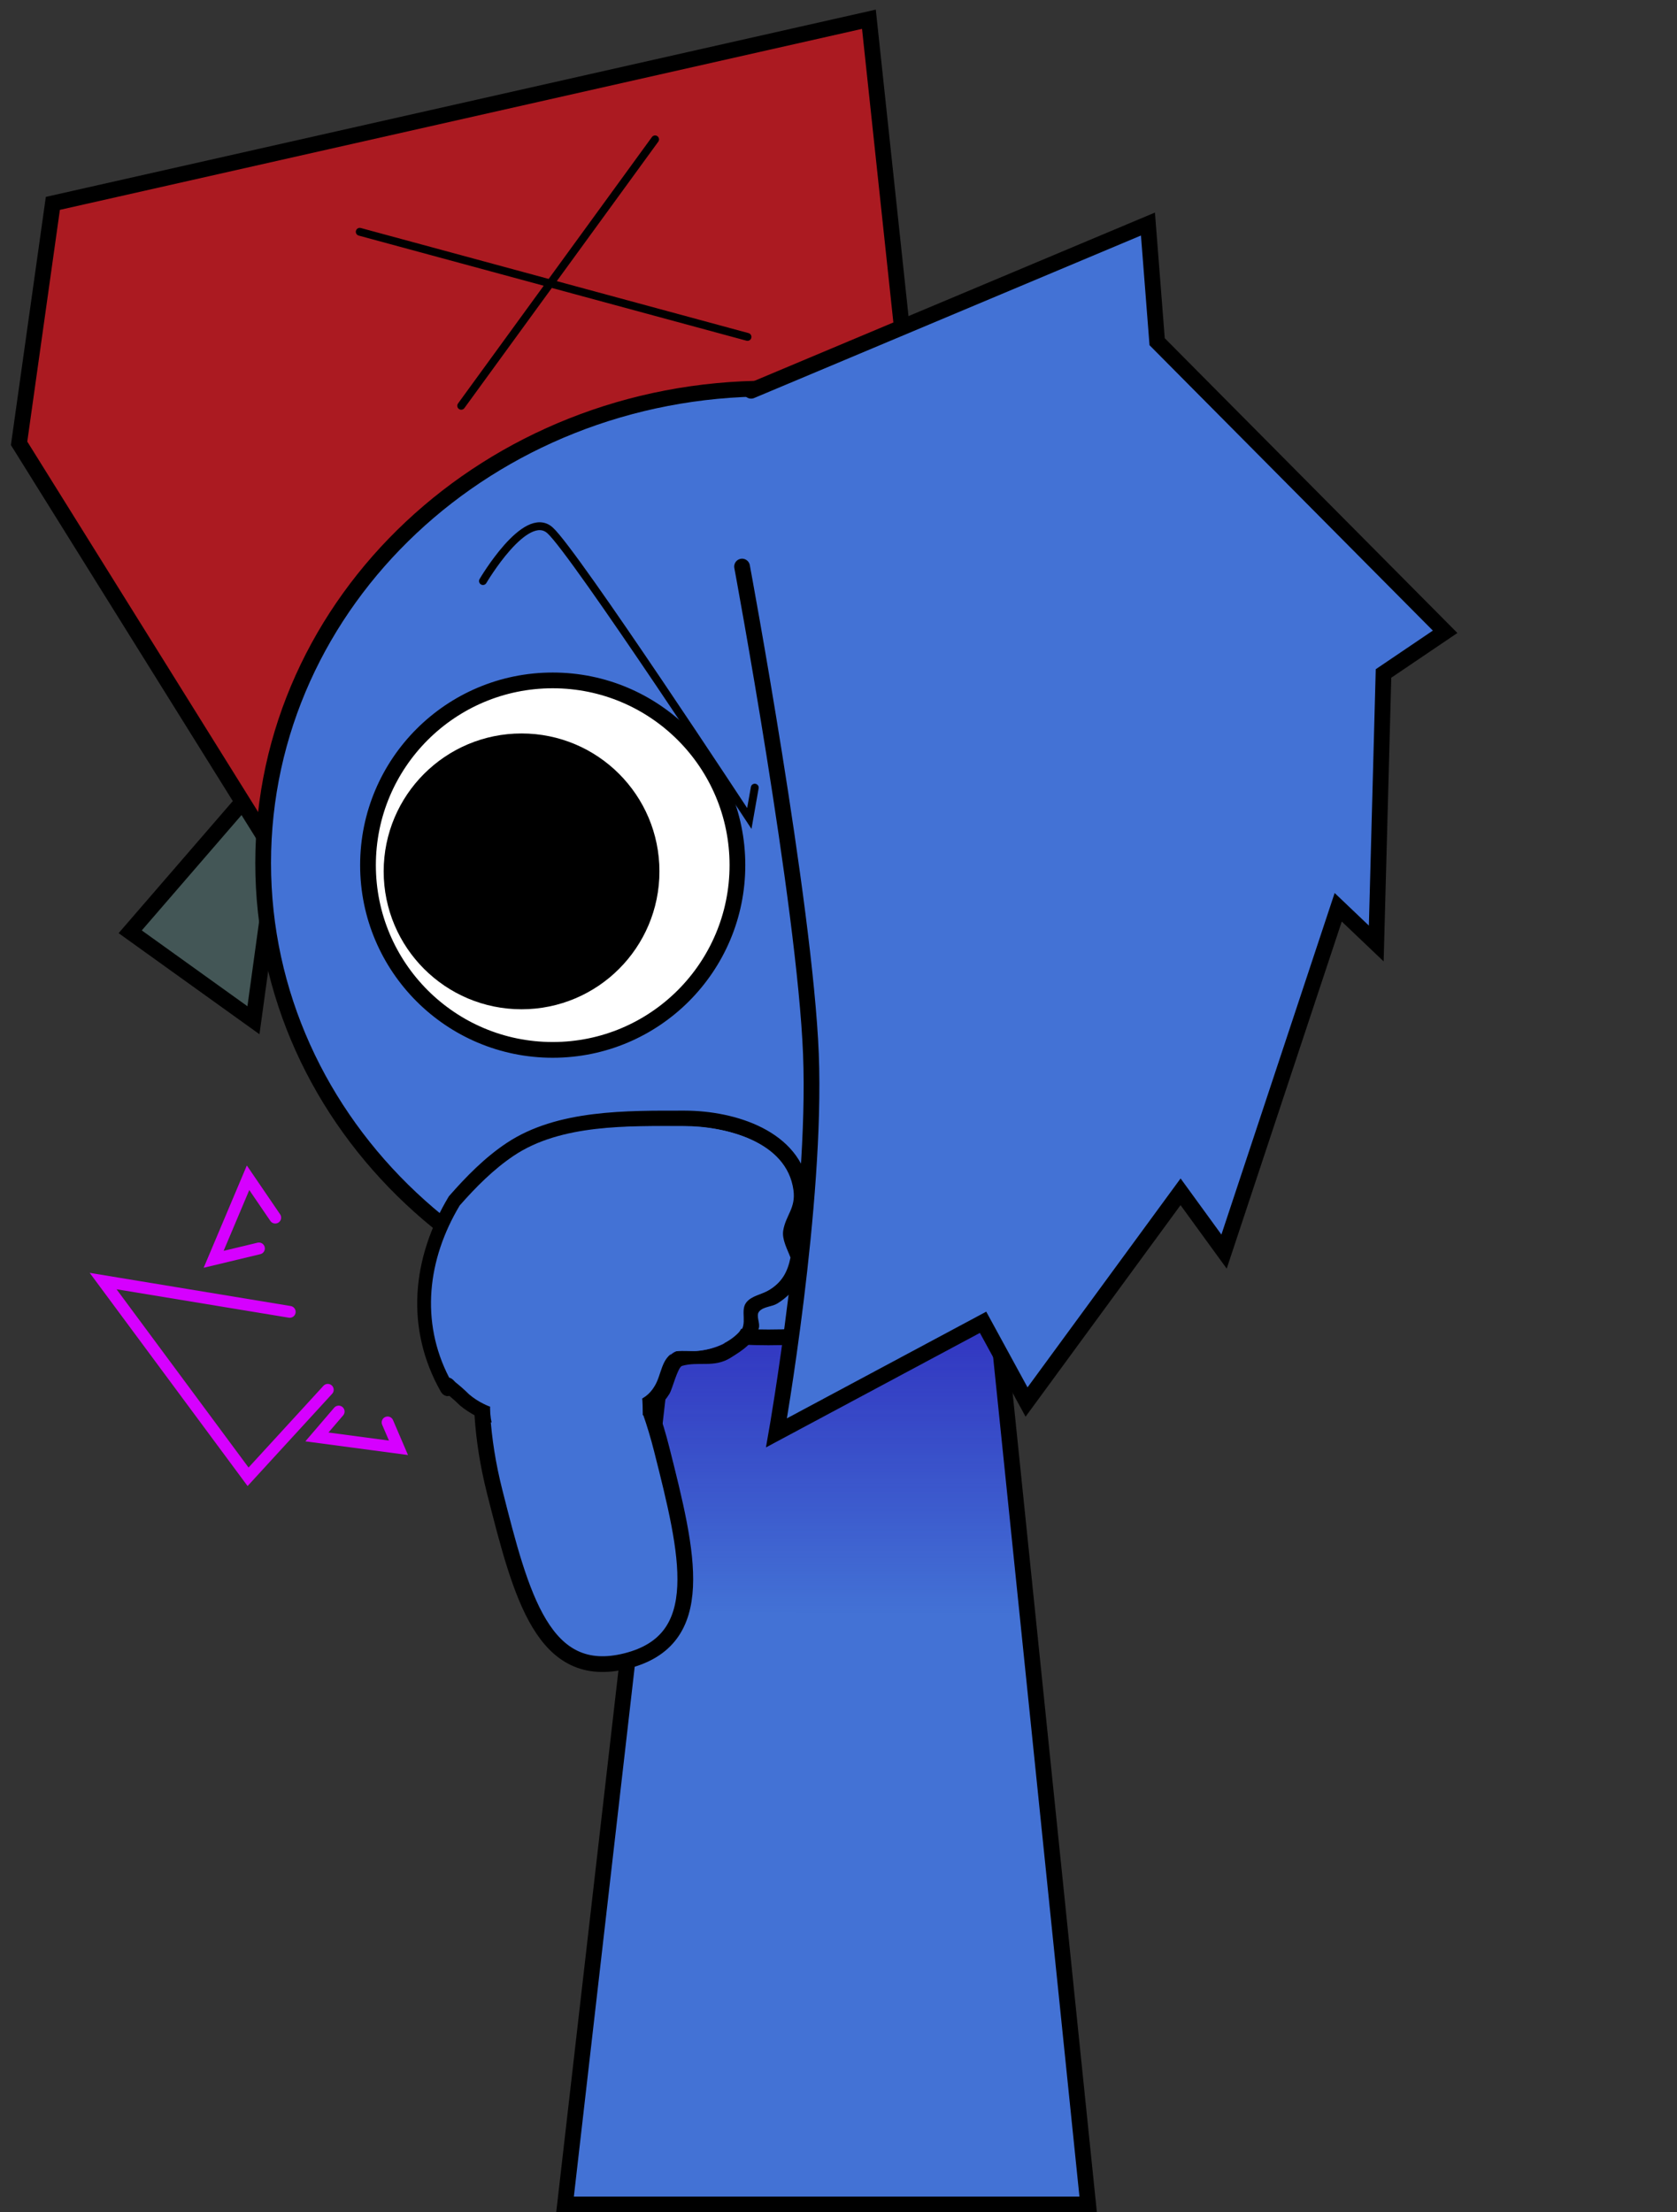<svg version="1.1" xmlns="http://www.w3.org/2000/svg" xmlns:xlink="http://www.w3.org/1999/xlink" width="213.182" height="281.185" viewBox="0,0,213.182,281.185"><rect x="0" y="0" width="213.182" height="281.185" fill="#333333" stroke="none"/><defs><linearGradient x1="320.087" y1="187.072" x2="320.087" y2="244.232" gradientUnits="userSpaceOnUse" id="color-1"><stop offset="0" stop-color="#2713b5"/><stop offset="1" stop-color="#2713b5" stop-opacity="0"/></linearGradient></defs><g transform="translate(-214.524,-38.888)"><g stroke-miterlimit="10"><path d="M308.252,219.485c0,6.605 -4.685,11.959 -10.464,11.959c-5.779,0 -10.464,-5.354 -10.464,-11.959c0,-6.605 4.685,-11.959 10.464,-11.959c5.779,0 10.464,5.354 10.464,11.959z" fill="#4372d5" stroke="#000000" stroke-width="2" stroke-linecap="butt"/><g stroke="#000000" stroke-linecap="butt"><path d="M286.352,319.072l15.143,-131.842l37.783,-0.158l13.574,132z" fill="#4372d5" stroke-width="0"/><path d="M295.019,243.611l6.476,-56.381l37.783,-0.158l5.878,57.16z" fill="url(#color-1)" stroke-width="0"/><path d="M286.352,319.072l15.143,-131.842l37.783,-0.158l13.574,132z" fill="none" stroke-width="2"/></g><path d="M214.524,306.613v-267.725h213.182v267.725z" fill="none" stroke="none" stroke-width="0" stroke-linecap="butt"/><path d="" fill="none" stroke="#000000" stroke-width="2" stroke-linecap="round"/><g stroke="#000000"><path d="M246.743,168.561l-15.669,-11.243l20.477,-23.682z" fill="#435656" stroke-width="2" stroke-linecap="round"/><path d="M250.12,148.443l-33.169,-53.209l4.292,-30.496l103.738,-23.404l8.753,82.001z" fill="#ab1a21" stroke-width="2" stroke-linecap="round"/><path d="M247.976,148.572c0,-33.302 28.76,-60.298 64.237,-60.298c35.477,0 64.237,26.996 64.237,60.298c0,33.302 -28.76,60.298 -64.237,60.298c-35.477,0 -64.237,-26.996 -64.237,-60.298z" fill="#4372d5" stroke-width="2" stroke-linecap="butt"/><path d="M261.304,148.848c0,-12.968 10.513,-23.481 23.481,-23.481c12.968,0 23.481,10.513 23.481,23.481c0,12.968 -10.513,23.481 -23.481,23.481c-12.968,0 -23.481,-10.513 -23.481,-23.481z" fill="#ffffff" stroke-width="2" stroke-linecap="butt"/><path d="M265.797,149.638c0,-8.3 6.728,-15.028 15.028,-15.028c8.3,0 15.028,6.728 15.028,15.028c0,8.3 -6.728,15.028 -15.028,15.028c-8.3,0 -15.028,-6.728 -15.028,-15.028z" fill="#000000" stroke-width="5" stroke-linecap="butt"/><path d="M310.008,88.554l50.445,-21.191l1.168,14.957l36.608,36.869l-7.832,5.298l-0.921,34.321l-4.837,-4.607l-14.511,43.765l-5.528,-7.601l-19.579,26.72l-5.528,-10.135l-26.259,14.051c0,0 5.131,-29.151 4.376,-48.141c-0.755,-18.99 -8.753,-61.962 -8.753,-61.962" fill="#4372d5" stroke-width="2" stroke-linecap="round"/><path d="M275.918,112.74c0,0 5.409,-9.225 8.523,-6.45c3.114,2.775 25.338,36.624 25.338,36.624l0.691,-3.916" fill="none" stroke-width="1" stroke-linecap="round"/><path d="M311.16,202.342c0,0 -16.864,-2.022 -22.145,-3.822c-4.81,-1.64 -8.26,-6.543 -8.26,-6.543" fill="none" stroke-width="1.5" stroke-linecap="round"/><path d="M309.548,81.709l-49.293,-13.36" fill="none" stroke-width="1" stroke-linecap="round"/><path d="M297.8,56.602l-24.646,33.86" fill="none" stroke-width="1" stroke-linecap="round"/></g><g stroke-linecap="butt"><path d="M298.636,223.074c3.384,13.382 6.062,24.247 -4.49,26.916c-10.552,2.669 -13.362,-8.163 -16.746,-21.545c-3.384,-13.382 -1.374,-25.433 4.49,-26.916c5.864,-1.483 13.362,8.163 16.746,21.545z" fill="#4372d5" stroke="#000000" stroke-width="2"/><g stroke="none" stroke-width="0.5"><path d="M271.649,216.305c-0.683,0.175 -1.066,-0.496 -1.066,-0.496c-4.602,-8.091 -3.694,-17.055 0.996,-24.862c2.177,-2.496 4.581,-4.946 7.357,-6.789c6.437,-4.273 15.273,-4.107 22.657,-4.107c6.326,0.01 14.689,2.532 15.783,9.864c0.359,2.407 -0.894,3.713 -1.321,5.738c-0.124,0.588 0.809,2.463 0.951,2.918c-0.388,2.622 -1.333,4.543 -3.654,5.984c-0.715,0.444 -1.756,0.38 -2.312,1.01c-0.481,0.546 0.173,1.495 -0.068,2.182c-0.662,1.89 -1.984,2.724 -3.598,3.727c-2.083,1.293 -4.075,0.417 -6.147,1.018c-0.548,0.159 -1.237,2.939 -1.585,3.522c-1.755,2.853 -4.213,3.003 -7.189,3.643c-6.036,1.3 -14.369,2.027 -19.43,-2.109c-0.437,-0.437 -0.897,-0.851 -1.374,-1.244zM271.846,213.948c0.297,0.08 0.499,0.282 0.499,0.282l0.292,0.301c0.603,0.484 1.188,0.994 1.735,1.54c4.356,3.729 12.431,2.746 17.639,1.635c2.327,-0.496 4.585,-0.425 5.916,-2.722c0.885,-1.465 0.787,-3.517 2.534,-4.341c0.358,-0.169 2.175,-0.03 2.746,-0.074c1.899,-0.146 3.959,-0.9 5.322,-2.296c1.083,-1.11 0.064,-2.763 0.841,-3.809c0.664,-0.895 1.978,-1.031 2.93,-1.611c1.629,-0.992 2.347,-2.303 2.711,-4.126c-0.381,-1.033 -1.114,-2.306 -0.922,-3.447c0.331,-1.958 1.609,-2.83 1.3,-5.121c-0.838,-6.229 -8.636,-8.118 -13.798,-8.109c-6.922,0 -15.487,-0.289 -21.526,3.756c-2.581,1.729 -4.832,3.995 -6.871,6.317c-4.095,6.838 -5.028,14.698 -1.349,21.824z" fill="#000000"/><path d="M272.962,192.105c2.039,-2.322 4.304,-4.606 6.885,-6.335c6.039,-4.045 14.659,-3.763 21.581,-3.763c5.161,-0.009 12.983,1.904 13.821,8.133c0.308,2.291 -0.967,3.171 -1.297,5.129c-0.193,1.142 0.542,2.422 0.923,3.455c-0.365,1.823 -1.083,3.144 -2.712,4.136c-0.952,0.58 -2.267,0.721 -2.931,1.616c-0.777,1.047 0.238,2.71 -0.845,3.82c-1.363,1.396 -3.432,2.163 -5.331,2.309c-0.571,0.044 -2.393,-0.09 -2.751,0.079c-1.748,0.824 -1.662,2.883 -2.547,4.348c-1.331,2.297 -3.609,2.229 -5.935,2.725c-5.208,1.111 -13.319,2.077 -17.675,-1.653c-0.547,-0.546 -1.134,-1.06 -1.738,-1.544l-0.293,-0.301c0,0 -0.203,-0.203 -0.5,-0.283c-3.679,-7.126 -2.75,-15.032 1.345,-21.871z" fill="#4372d5"/></g><path d="M278.986,217.72c-0.023,0.043 -0.039,0.084 -0.048,0.124zM277.074,217.154l0.007,-0.053c2.044,-4.281 9.156,-3.062 13.157,-3.062c1.455,0 3.503,-0.329 4.819,0.554c1.332,0.894 1.12,2.533 1.177,4.003c-0.043,3.611 -1.923,5.366 -5.198,6.385c-5.855,1.822 -14.192,0.327 -14.214,-7.133c0,0 0,-0.399 0.252,-0.693z" fill="#4372d5" stroke="none" stroke-width="0.5"/></g><path d="M256.194,215.531l-10.135,11.056l-18.427,-24.877l23.725,3.916" fill="none" stroke="#d600ff" stroke-width="1.5" stroke-linecap="round"/><path d="M247.441,197.564l-5.759,1.382l4.376,-10.365l3.455,5.067" fill="none" stroke="#d600ff" stroke-width="1.5" stroke-linecap="round"/><path d="M263.795,219.677l1.382,3.225l-10.365,-1.382l2.764,-3.225" fill="none" stroke="#d600ff" stroke-width="1.5" stroke-linecap="round"/></g></g></svg>